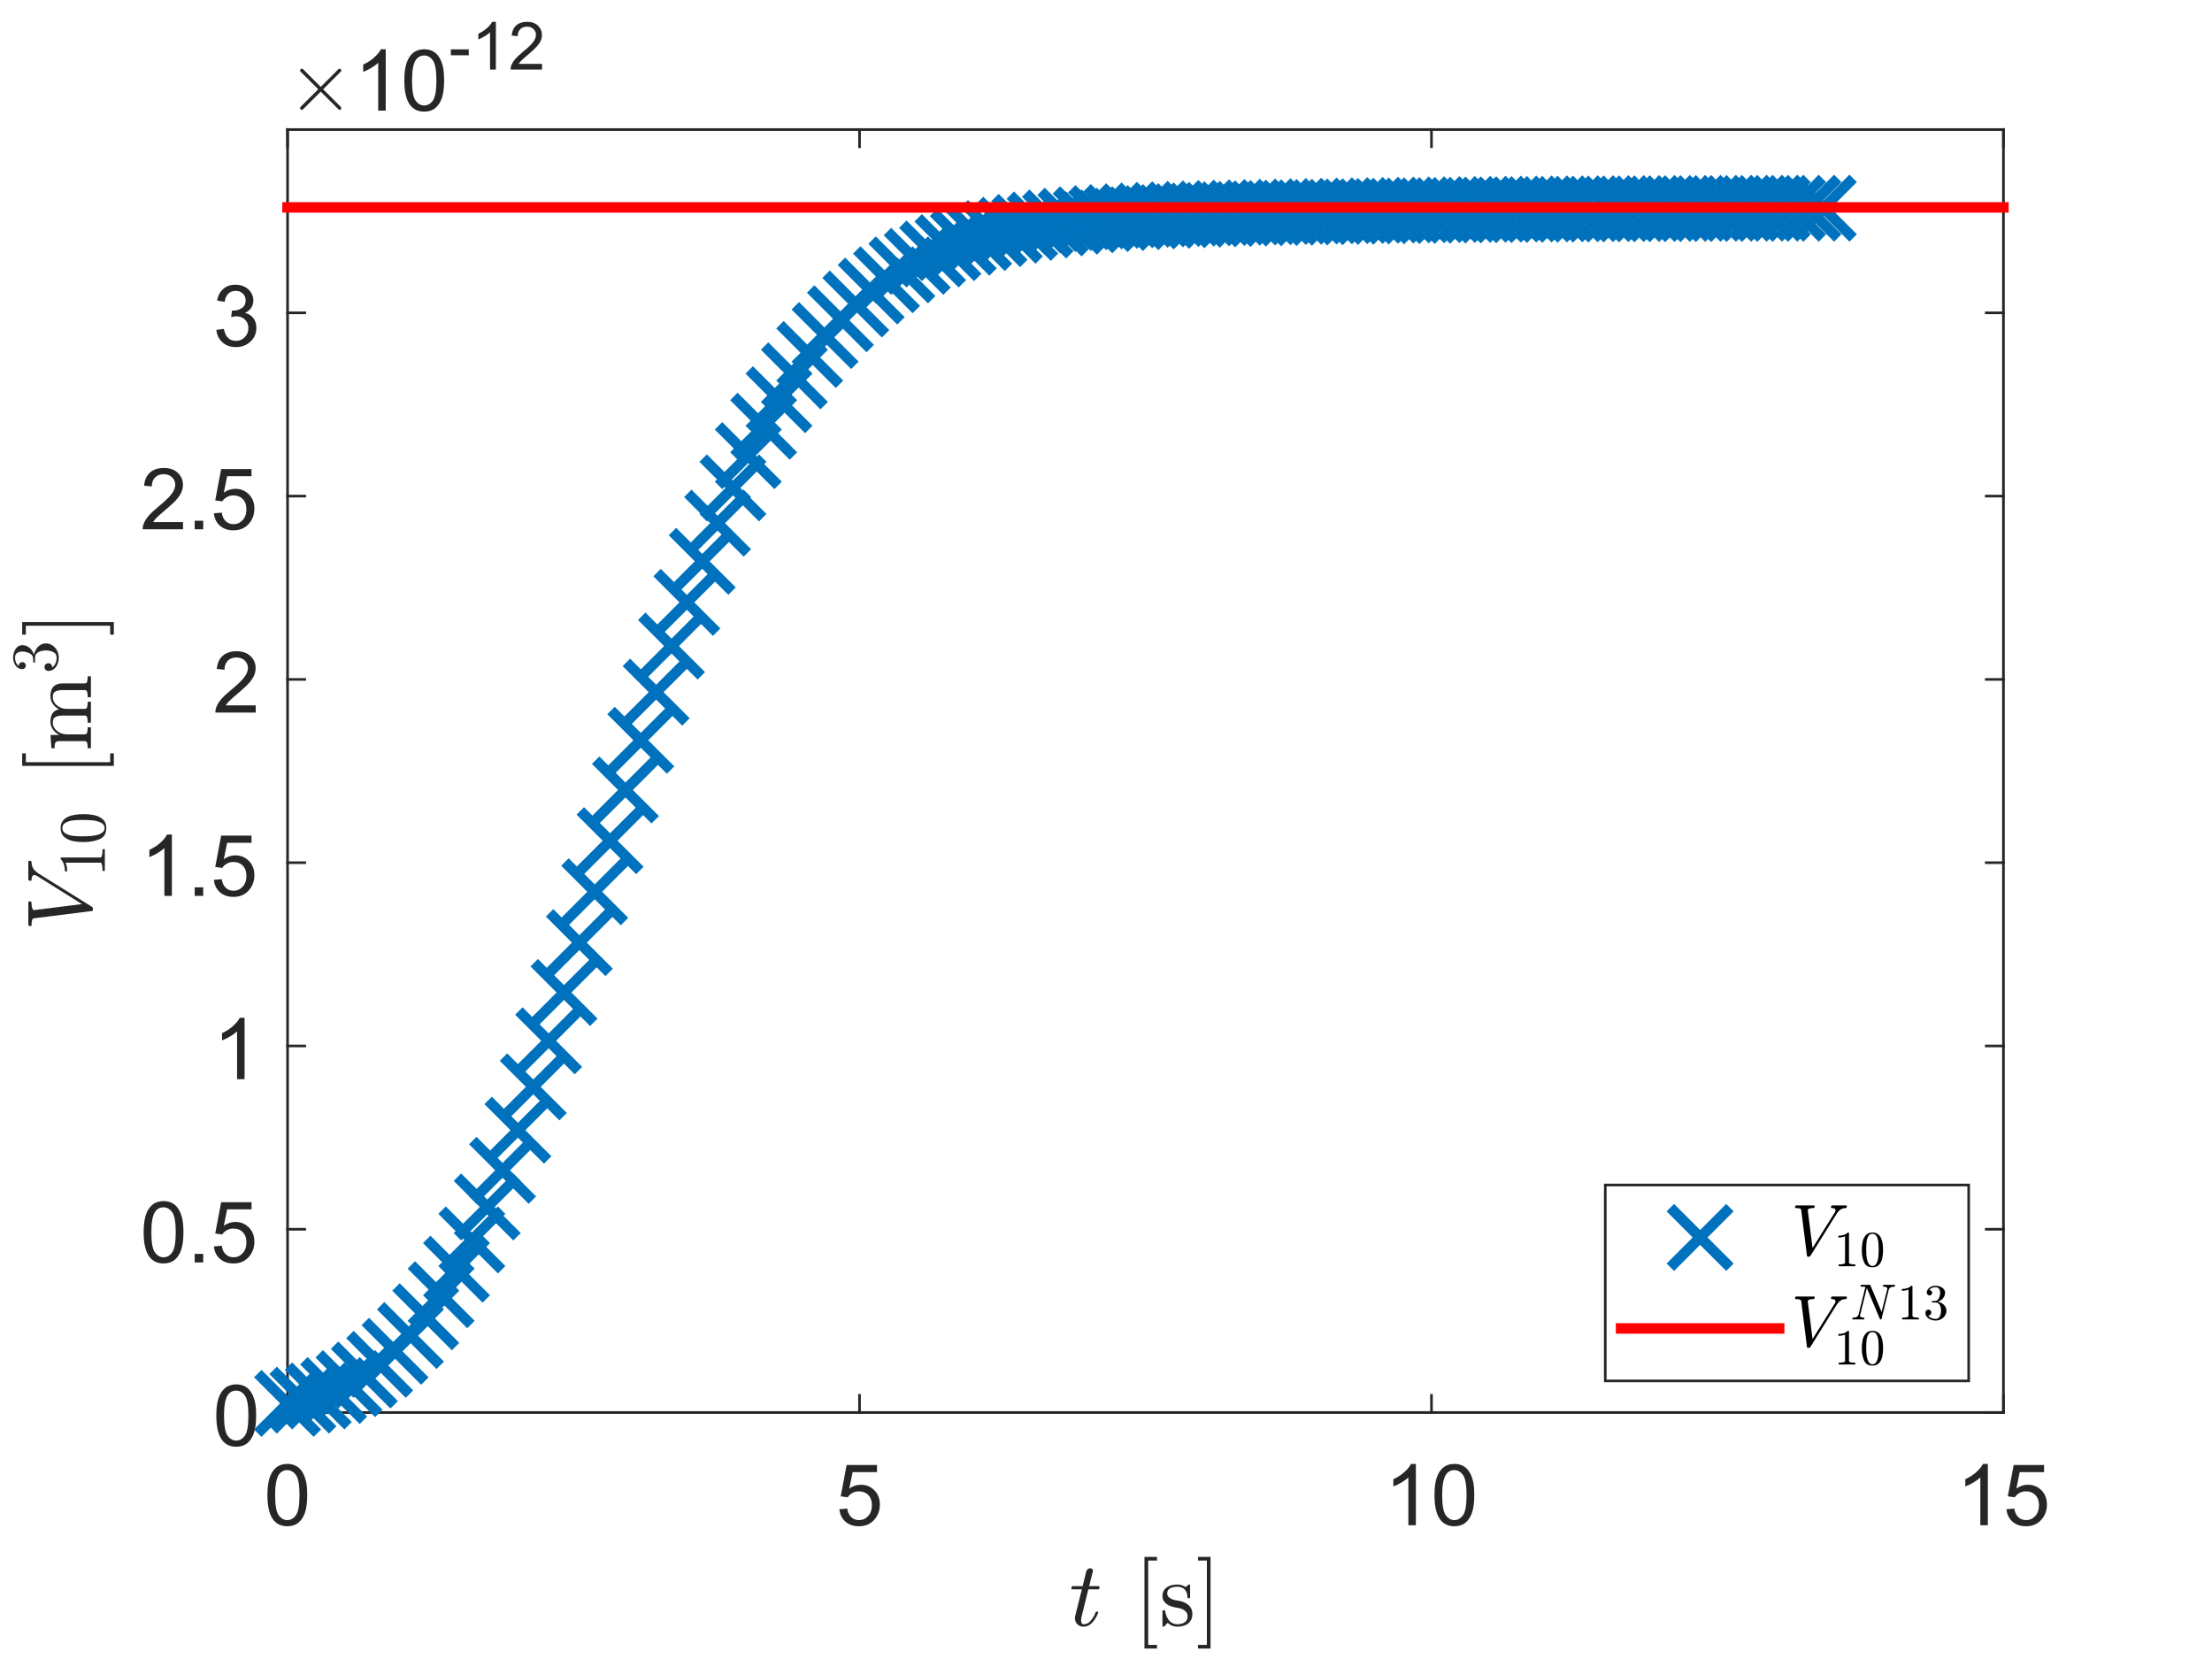 <?xml version="1.0"?>
<!DOCTYPE svg PUBLIC '-//W3C//DTD SVG 1.0//EN'
          'http://www.w3.org/TR/2001/REC-SVG-20010904/DTD/svg10.dtd'>
<svg xmlns:xlink="http://www.w3.org/1999/xlink" style="fill-opacity:1; color-rendering:auto; color-interpolation:auto; text-rendering:auto; stroke:black; stroke-linecap:square; stroke-miterlimit:10; shape-rendering:auto; stroke-opacity:1; fill:black; stroke-dasharray:none; font-weight:normal; stroke-width:1; font-family:'Dialog'; font-style:normal; stroke-linejoin:miter; font-size:12px; stroke-dashoffset:0; image-rendering:auto;" width="700" height="525" xmlns="http://www.w3.org/2000/svg"
><rect width="100%" height="100%" fill="#333333" stroke="none"/><!--Generated by the Batik Graphics2D SVG Generator--><defs id="genericDefs"
  /><g
  ><defs id="defs1"
    ><clipPath clipPathUnits="userSpaceOnUse" id="clipPath1"
      ><path d="M0 0 L700 0 L700 525 L0 525 L0 0 Z"
      /></clipPath
    ></defs
    ><g style="fill:white; stroke:white;"
    ><rect x="0" y="0" width="700" style="clip-path:url(#clipPath1); stroke:none;" height="525"
    /></g
    ><g style="fill:white; text-rendering:optimizeSpeed; color-rendering:optimizeSpeed; image-rendering:optimizeSpeed; shape-rendering:crispEdges; stroke:white; color-interpolation:sRGB;"
    ><rect x="0" width="700" height="525" y="0" style="stroke:none;"
      /><path style="stroke:none;" d="M91 447 L634 447 L634 41 L91 41 Z"
    /></g
    ><g style="fill:rgb(38,38,38); text-rendering:geometricPrecision; image-rendering:optimizeQuality; color-rendering:optimizeQuality; stroke-linejoin:round; stroke:rgb(38,38,38); color-interpolation:linearRGB; stroke-width:0.833;"
    ><line y2="447" style="fill:none;" x1="91" x2="634" y1="447"
      /><line y2="41" style="fill:none;" x1="91" x2="634" y1="41"
      /><line y2="441.57" style="fill:none;" x1="91" x2="91" y1="447"
      /><line y2="441.57" style="fill:none;" x1="272" x2="272" y1="447"
      /><line y2="441.57" style="fill:none;" x1="453" x2="453" y1="447"
      /><line y2="441.57" style="fill:none;" x1="634" x2="634" y1="447"
      /><line y2="46.43" style="fill:none;" x1="91" x2="91" y1="41"
      /><line y2="46.43" style="fill:none;" x1="272" x2="272" y1="41"
      /><line y2="46.43" style="fill:none;" x1="453" x2="453" y1="41"
      /><line y2="46.43" style="fill:none;" x1="634" x2="634" y1="41"
    /></g
    ><g transform="translate(91,455.667)" style="font-size:26.667px; fill:rgb(38,38,38); text-rendering:geometricPrecision; color-rendering:optimizeQuality; image-rendering:optimizeQuality; stroke:rgb(38,38,38); color-interpolation:linearRGB;"
    ><path style="stroke:none;" d="M-6.375 17.469 Q-6.375 14.047 -5.672 11.953 Q-4.969 9.859 -3.578 8.727 Q-2.188 7.594 -0.078 7.594 Q1.484 7.594 2.656 8.219 Q3.828 8.844 4.594 10.023 Q5.359 11.203 5.789 12.898 Q6.219 14.594 6.219 17.469 Q6.219 20.875 5.523 22.961 Q4.828 25.047 3.438 26.188 Q2.047 27.328 -0.078 27.328 Q-2.875 27.328 -4.469 25.328 Q-6.375 22.906 -6.375 17.469 ZM-3.938 17.469 Q-3.938 22.234 -2.828 23.805 Q-1.719 25.375 -0.078 25.375 Q1.562 25.375 2.672 23.797 Q3.781 22.219 3.781 17.469 Q3.781 12.703 2.672 11.133 Q1.562 9.562 -0.109 9.562 Q-1.734 9.562 -2.719 10.938 Q-3.938 12.703 -3.938 17.469 Z"
    /></g
    ><g transform="translate(272,455.667)" style="font-size:26.667px; fill:rgb(38,38,38); text-rendering:geometricPrecision; color-rendering:optimizeQuality; image-rendering:optimizeQuality; stroke:rgb(38,38,38); color-interpolation:linearRGB;"
    ><path style="stroke:none;" d="M-6.375 21.938 L-3.891 21.719 Q-3.609 23.547 -2.602 24.461 Q-1.594 25.375 -0.172 25.375 Q1.547 25.375 2.734 24.086 Q3.922 22.797 3.922 20.656 Q3.922 18.625 2.781 17.453 Q1.641 16.281 -0.203 16.281 Q-1.359 16.281 -2.281 16.805 Q-3.203 17.328 -3.734 18.156 L-5.953 17.859 L-4.078 7.938 L5.531 7.938 L5.531 10.203 L-2.188 10.203 L-3.234 15.391 Q-1.484 14.188 0.422 14.188 Q2.953 14.188 4.695 15.938 Q6.438 17.688 6.438 20.453 Q6.438 23.078 4.906 24.984 Q3.047 27.328 -0.172 27.328 Q-2.812 27.328 -4.477 25.852 Q-6.141 24.375 -6.375 21.938 Z"
    /></g
    ><g transform="translate(453,455.667)" style="font-size:26.667px; fill:rgb(38,38,38); text-rendering:geometricPrecision; color-rendering:optimizeQuality; image-rendering:optimizeQuality; stroke:rgb(38,38,38); color-interpolation:linearRGB;"
    ><path style="stroke:none;" d="M-4.938 27 L-7.312 27 L-7.312 11.875 Q-8.172 12.703 -9.562 13.516 Q-10.953 14.328 -12.062 14.734 L-12.062 12.438 Q-10.062 11.516 -8.578 10.18 Q-7.094 8.844 -6.469 7.594 L-4.938 7.594 L-4.938 27 ZM0.95 17.469 Q0.95 14.047 1.653 11.953 Q2.356 9.859 3.747 8.727 Q5.137 7.594 7.247 7.594 Q8.809 7.594 9.981 8.219 Q11.153 8.844 11.919 10.023 Q12.684 11.203 13.114 12.898 Q13.544 14.594 13.544 17.469 Q13.544 20.875 12.848 22.961 Q12.153 25.047 10.762 26.188 Q9.372 27.328 7.247 27.328 Q4.45 27.328 2.856 25.328 Q0.95 22.906 0.95 17.469 ZM3.387 17.469 Q3.387 22.234 4.497 23.805 Q5.606 25.375 7.247 25.375 Q8.887 25.375 9.997 23.797 Q11.106 22.219 11.106 17.469 Q11.106 12.703 9.997 11.133 Q8.887 9.562 7.216 9.562 Q5.591 9.562 4.606 10.938 Q3.387 12.703 3.387 17.469 Z"
    /></g
    ><g transform="translate(634,455.667)" style="font-size:26.667px; fill:rgb(38,38,38); text-rendering:geometricPrecision; color-rendering:optimizeQuality; image-rendering:optimizeQuality; stroke:rgb(38,38,38); color-interpolation:linearRGB;"
    ><path style="stroke:none;" d="M-4.938 27 L-7.312 27 L-7.312 11.875 Q-8.172 12.703 -9.562 13.516 Q-10.953 14.328 -12.062 14.734 L-12.062 12.438 Q-10.062 11.516 -8.578 10.18 Q-7.094 8.844 -6.469 7.594 L-4.938 7.594 L-4.938 27 ZM0.95 21.938 L3.434 21.719 Q3.716 23.547 4.723 24.461 Q5.731 25.375 7.153 25.375 Q8.872 25.375 10.059 24.086 Q11.247 22.797 11.247 20.656 Q11.247 18.625 10.106 17.453 Q8.966 16.281 7.122 16.281 Q5.966 16.281 5.044 16.805 Q4.122 17.328 3.591 18.156 L1.372 17.859 L3.247 7.938 L12.856 7.938 L12.856 10.203 L5.137 10.203 L4.091 15.391 Q5.841 14.188 7.747 14.188 Q10.278 14.188 12.02 15.938 Q13.762 17.688 13.762 20.453 Q13.762 23.078 12.231 24.984 Q10.372 27.328 7.153 27.328 Q4.512 27.328 2.848 25.852 Q1.184 24.375 0.95 21.938 Z"
    /></g
    ><g transform="translate(362.5,489.8)" style="font-size:29.333px; fill:rgb(38,38,38); text-rendering:geometricPrecision; image-rendering:optimizeQuality; color-rendering:optimizeQuality; font-family:'mwa_cmmi10'; stroke:rgb(38,38,38); color-interpolation:linearRGB;"
    ><path style="stroke:none;" d="M-22.322 22.296 Q-22.322 21.859 -22.228 21.484 L-20.134 13.155 L-23.181 13.155 Q-23.478 13.155 -23.478 12.78 Q-23.369 12.14 -23.103 12.14 L-19.884 12.14 L-18.728 7.405 Q-18.603 7.03 -18.267 6.757 Q-17.931 6.484 -17.509 6.484 Q-17.134 6.484 -16.884 6.702 Q-16.634 6.921 -16.634 7.296 Q-16.634 7.374 -16.642 7.429 Q-16.65 7.484 -16.665 7.53 L-17.837 12.14 L-14.837 12.14 Q-14.54 12.14 -14.54 12.515 Q-14.556 12.593 -14.603 12.765 Q-14.65 12.937 -14.72 13.046 Q-14.79 13.155 -14.931 13.155 L-18.087 13.155 L-20.165 21.546 Q-20.384 22.359 -20.384 22.952 Q-20.384 24.202 -19.525 24.202 Q-18.259 24.202 -17.275 23.007 Q-16.29 21.812 -15.759 20.374 Q-15.65 20.202 -15.54 20.202 L-15.181 20.202 Q-15.072 20.202 -15.001 20.28 Q-14.931 20.359 -14.931 20.468 Q-14.931 20.515 -14.962 20.546 Q-15.587 22.296 -16.806 23.632 Q-18.025 24.968 -19.603 24.968 Q-20.744 24.968 -21.533 24.218 Q-22.322 23.468 -22.322 22.296 Z"
      /><path style="stroke:none;" d="M-0.326 31.89 L-0.326 2.89 L3.643 2.89 L3.643 4.046 L0.846 4.046 L0.846 30.734 L3.643 30.734 L3.643 31.89 L-0.326 31.89 Z"
      /><path style="stroke:none;" d="M5.369 24.718 L5.369 19.999 Q5.369 19.765 5.619 19.765 L5.978 19.765 Q6.134 19.765 6.197 19.999 Q7.009 24.202 10.103 24.202 Q11.478 24.202 12.408 23.577 Q13.338 22.952 13.338 21.655 Q13.338 20.718 12.611 20.062 Q11.884 19.405 10.9 19.155 L8.963 18.78 Q7.978 18.562 7.181 18.124 Q6.384 17.687 5.877 16.96 Q5.369 16.234 5.369 15.265 Q5.369 13.984 6.041 13.171 Q6.713 12.359 7.783 11.999 Q8.853 11.64 10.103 11.64 Q11.588 11.64 12.697 12.437 L13.541 11.718 Q13.541 11.64 13.681 11.64 L13.884 11.64 Q13.978 11.64 14.048 11.718 Q14.119 11.796 14.119 11.874 L14.119 15.671 Q14.119 15.952 13.884 15.952 L13.541 15.952 Q13.275 15.952 13.275 15.671 Q13.275 14.155 12.431 13.242 Q11.588 12.327 10.072 12.327 Q8.775 12.327 7.822 12.804 Q6.869 13.28 6.869 14.452 Q6.869 15.265 7.556 15.78 Q8.244 16.296 9.166 16.53 L11.119 16.89 Q12.119 17.124 12.978 17.663 Q13.838 18.202 14.338 19.023 Q14.838 19.843 14.838 20.874 Q14.838 21.921 14.478 22.695 Q14.119 23.468 13.47 23.976 Q12.822 24.484 11.947 24.726 Q11.072 24.968 10.103 24.968 Q8.291 24.968 7.009 23.749 L5.947 24.89 Q5.947 24.968 5.791 24.968 L5.619 24.968 Q5.369 24.968 5.369 24.718 Z"
      /><path style="stroke:none;" d="M16.611 31.89 L16.611 30.734 L19.424 30.734 L19.424 4.046 L16.611 4.046 L16.611 2.89 L20.58 2.89 L20.58 31.89 L16.611 31.89 Z"
    /></g
    ><g style="fill:rgb(38,38,38); text-rendering:geometricPrecision; image-rendering:optimizeQuality; color-rendering:optimizeQuality; stroke-linejoin:round; stroke:rgb(38,38,38); color-interpolation:linearRGB; stroke-width:0.833;"
    ><line y2="41" style="fill:none;" x1="91" x2="91" y1="447"
      /><line y2="41" style="fill:none;" x1="634" x2="634" y1="447"
      /><line y2="447" style="fill:none;" x1="91" x2="96.43" y1="447"
      /><line y2="389" style="fill:none;" x1="91" x2="96.43" y1="389"
      /><line y2="331" style="fill:none;" x1="91" x2="96.43" y1="331"
      /><line y2="273" style="fill:none;" x1="91" x2="96.43" y1="273"
      /><line y2="215" style="fill:none;" x1="91" x2="96.43" y1="215"
      /><line y2="157" style="fill:none;" x1="91" x2="96.43" y1="157"
      /><line y2="99" style="fill:none;" x1="91" x2="96.43" y1="99"
      /><line y2="447" style="fill:none;" x1="634" x2="628.57" y1="447"
      /><line y2="389" style="fill:none;" x1="634" x2="628.57" y1="389"
      /><line y2="331" style="fill:none;" x1="634" x2="628.57" y1="331"
      /><line y2="273" style="fill:none;" x1="634" x2="628.57" y1="273"
      /><line y2="215" style="fill:none;" x1="634" x2="628.57" y1="215"
      /><line y2="157" style="fill:none;" x1="634" x2="628.57" y1="157"
      /><line y2="99" style="fill:none;" x1="634" x2="628.57" y1="99"
    /></g
    ><g transform="translate(82.333,447)" style="font-size:26.667px; fill:rgb(38,38,38); text-rendering:geometricPrecision; color-rendering:optimizeQuality; image-rendering:optimizeQuality; stroke:rgb(38,38,38); color-interpolation:linearRGB;"
    ><path style="stroke:none;" d="M-13.875 0.969 Q-13.875 -2.453 -13.172 -4.547 Q-12.469 -6.641 -11.078 -7.773 Q-9.688 -8.906 -7.578 -8.906 Q-6.016 -8.906 -4.844 -8.281 Q-3.672 -7.656 -2.906 -6.477 Q-2.141 -5.297 -1.711 -3.602 Q-1.281 -1.906 -1.281 0.969 Q-1.281 4.375 -1.977 6.461 Q-2.672 8.547 -4.062 9.688 Q-5.453 10.828 -7.578 10.828 Q-10.375 10.828 -11.969 8.828 Q-13.875 6.406 -13.875 0.969 ZM-11.438 0.969 Q-11.438 5.734 -10.328 7.305 Q-9.219 8.875 -7.578 8.875 Q-5.938 8.875 -4.828 7.297 Q-3.719 5.719 -3.719 0.969 Q-3.719 -3.797 -4.828 -5.367 Q-5.938 -6.938 -7.609 -6.938 Q-9.234 -6.938 -10.219 -5.562 Q-11.438 -3.797 -11.438 0.969 Z"
    /></g
    ><g transform="translate(82.333,389)" style="font-size:26.667px; fill:rgb(38,38,38); text-rendering:geometricPrecision; color-rendering:optimizeQuality; image-rendering:optimizeQuality; stroke:rgb(38,38,38); color-interpolation:linearRGB;"
    ><path style="stroke:none;" d="M-36.875 0.969 Q-36.875 -2.453 -36.172 -4.547 Q-35.469 -6.641 -34.078 -7.773 Q-32.688 -8.906 -30.578 -8.906 Q-29.016 -8.906 -27.844 -8.281 Q-26.672 -7.656 -25.906 -6.477 Q-25.141 -5.297 -24.711 -3.602 Q-24.281 -1.906 -24.281 0.969 Q-24.281 4.375 -24.977 6.461 Q-25.672 8.547 -27.062 9.688 Q-28.453 10.828 -30.578 10.828 Q-33.375 10.828 -34.969 8.828 Q-36.875 6.406 -36.875 0.969 ZM-34.438 0.969 Q-34.438 5.734 -33.328 7.305 Q-32.219 8.875 -30.578 8.875 Q-28.938 8.875 -27.828 7.297 Q-26.719 5.719 -26.719 0.969 Q-26.719 -3.797 -27.828 -5.367 Q-28.938 -6.938 -30.609 -6.938 Q-32.234 -6.938 -33.219 -5.562 Q-34.438 -3.797 -34.438 0.969 ZM-20.722 10.5 L-20.722 7.797 L-18.019 7.797 L-18.019 10.5 L-20.722 10.5 ZM-14.644 5.438 L-12.16 5.219 Q-11.879 7.047 -10.871 7.961 Q-9.863 8.875 -8.441 8.875 Q-6.722 8.875 -5.535 7.586 Q-4.347 6.297 -4.347 4.156 Q-4.347 2.125 -5.488 0.953 Q-6.628 -0.219 -8.472 -0.219 Q-9.629 -0.219 -10.55 0.305 Q-11.472 0.828 -12.004 1.656 L-14.222 1.359 L-12.347 -8.562 L-2.738 -8.562 L-2.738 -6.297 L-10.457 -6.297 L-11.504 -1.109 Q-9.754 -2.312 -7.847 -2.312 Q-5.316 -2.312 -3.574 -0.562 Q-1.832 1.188 -1.832 3.953 Q-1.832 6.578 -3.363 8.484 Q-5.222 10.828 -8.441 10.828 Q-11.082 10.828 -12.746 9.352 Q-14.41 7.875 -14.644 5.438 Z"
    /></g
    ><g transform="translate(82.333,331)" style="font-size:26.667px; fill:rgb(38,38,38); text-rendering:geometricPrecision; color-rendering:optimizeQuality; image-rendering:optimizeQuality; stroke:rgb(38,38,38); color-interpolation:linearRGB;"
    ><path style="stroke:none;" d="M-4.938 10.5 L-7.312 10.5 L-7.312 -4.625 Q-8.172 -3.797 -9.562 -2.984 Q-10.953 -2.172 -12.062 -1.766 L-12.062 -4.062 Q-10.062 -4.984 -8.578 -6.32 Q-7.094 -7.656 -6.469 -8.906 L-4.938 -8.906 L-4.938 10.5 Z"
    /></g
    ><g transform="translate(82.333,273)" style="font-size:26.667px; fill:rgb(38,38,38); text-rendering:geometricPrecision; color-rendering:optimizeQuality; image-rendering:optimizeQuality; stroke:rgb(38,38,38); color-interpolation:linearRGB;"
    ><path style="stroke:none;" d="M-27.938 10.5 L-30.312 10.5 L-30.312 -4.625 Q-31.172 -3.797 -32.562 -2.984 Q-33.953 -2.172 -35.062 -1.766 L-35.062 -4.062 Q-33.062 -4.984 -31.578 -6.32 Q-30.094 -7.656 -29.469 -8.906 L-27.938 -8.906 L-27.938 10.5 ZM-20.722 10.5 L-20.722 7.797 L-18.019 7.797 L-18.019 10.5 L-20.722 10.5 ZM-14.644 5.438 L-12.16 5.219 Q-11.879 7.047 -10.871 7.961 Q-9.863 8.875 -8.441 8.875 Q-6.722 8.875 -5.535 7.586 Q-4.347 6.297 -4.347 4.156 Q-4.347 2.125 -5.488 0.953 Q-6.628 -0.219 -8.472 -0.219 Q-9.629 -0.219 -10.55 0.305 Q-11.472 0.828 -12.004 1.656 L-14.222 1.359 L-12.347 -8.562 L-2.738 -8.562 L-2.738 -6.297 L-10.457 -6.297 L-11.504 -1.109 Q-9.754 -2.312 -7.847 -2.312 Q-5.316 -2.312 -3.574 -0.562 Q-1.832 1.188 -1.832 3.953 Q-1.832 6.578 -3.363 8.484 Q-5.222 10.828 -8.441 10.828 Q-11.082 10.828 -12.746 9.352 Q-14.41 7.875 -14.644 5.438 Z"
    /></g
    ><g transform="translate(82.333,215)" style="font-size:26.667px; fill:rgb(38,38,38); text-rendering:geometricPrecision; color-rendering:optimizeQuality; image-rendering:optimizeQuality; stroke:rgb(38,38,38); color-interpolation:linearRGB;"
    ><path style="stroke:none;" d="M-1.406 8.219 L-1.406 10.5 L-14.188 10.5 Q-14.203 9.641 -13.906 8.859 Q-13.422 7.547 -12.344 6.281 Q-11.266 5.016 -9.234 3.359 Q-6.094 0.766 -4.984 -0.742 Q-3.875 -2.25 -3.875 -3.594 Q-3.875 -5 -4.883 -5.969 Q-5.891 -6.938 -7.516 -6.938 Q-9.219 -6.938 -10.25 -5.914 Q-11.281 -4.891 -11.297 -3.062 L-13.734 -3.312 Q-13.484 -6.047 -11.852 -7.477 Q-10.219 -8.906 -7.453 -8.906 Q-4.672 -8.906 -3.055 -7.367 Q-1.438 -5.828 -1.438 -3.547 Q-1.438 -2.375 -1.914 -1.258 Q-2.391 -0.141 -3.484 1.102 Q-4.578 2.344 -7.141 4.5 Q-9.281 6.297 -9.883 6.938 Q-10.484 7.578 -10.891 8.219 L-1.406 8.219 Z"
    /></g
    ><g transform="translate(82.333,157)" style="font-size:26.667px; fill:rgb(38,38,38); text-rendering:geometricPrecision; color-rendering:optimizeQuality; image-rendering:optimizeQuality; stroke:rgb(38,38,38); color-interpolation:linearRGB;"
    ><path style="stroke:none;" d="M-24.406 8.219 L-24.406 10.5 L-37.188 10.5 Q-37.203 9.641 -36.906 8.859 Q-36.422 7.547 -35.344 6.281 Q-34.266 5.016 -32.234 3.359 Q-29.094 0.766 -27.984 -0.742 Q-26.875 -2.25 -26.875 -3.594 Q-26.875 -5 -27.883 -5.969 Q-28.891 -6.938 -30.516 -6.938 Q-32.219 -6.938 -33.25 -5.914 Q-34.281 -4.891 -34.297 -3.062 L-36.734 -3.312 Q-36.484 -6.047 -34.852 -7.477 Q-33.219 -8.906 -30.453 -8.906 Q-27.672 -8.906 -26.055 -7.367 Q-24.438 -5.828 -24.438 -3.547 Q-24.438 -2.375 -24.914 -1.258 Q-25.391 -0.141 -26.484 1.102 Q-27.578 2.344 -30.141 4.5 Q-32.281 6.297 -32.883 6.938 Q-33.484 7.578 -33.891 8.219 L-24.406 8.219 ZM-20.722 10.5 L-20.722 7.797 L-18.019 7.797 L-18.019 10.5 L-20.722 10.5 ZM-14.644 5.438 L-12.16 5.219 Q-11.879 7.047 -10.871 7.961 Q-9.863 8.875 -8.441 8.875 Q-6.722 8.875 -5.535 7.586 Q-4.347 6.297 -4.347 4.156 Q-4.347 2.125 -5.488 0.953 Q-6.628 -0.219 -8.472 -0.219 Q-9.629 -0.219 -10.55 0.305 Q-11.472 0.828 -12.004 1.656 L-14.222 1.359 L-12.347 -8.562 L-2.738 -8.562 L-2.738 -6.297 L-10.457 -6.297 L-11.504 -1.109 Q-9.754 -2.312 -7.847 -2.312 Q-5.316 -2.312 -3.574 -0.562 Q-1.832 1.188 -1.832 3.953 Q-1.832 6.578 -3.363 8.484 Q-5.222 10.828 -8.441 10.828 Q-11.082 10.828 -12.746 9.352 Q-14.41 7.875 -14.644 5.438 Z"
    /></g
    ><g transform="translate(82.333,99)" style="font-size:26.667px; fill:rgb(38,38,38); text-rendering:geometricPrecision; color-rendering:optimizeQuality; image-rendering:optimizeQuality; stroke:rgb(38,38,38); color-interpolation:linearRGB;"
    ><path style="stroke:none;" d="M-13.859 5.391 L-11.5 5.078 Q-11.078 7.094 -10.102 7.984 Q-9.125 8.875 -7.703 8.875 Q-6.031 8.875 -4.883 7.719 Q-3.734 6.562 -3.734 4.844 Q-3.734 3.203 -4.797 2.148 Q-5.859 1.094 -7.516 1.094 Q-8.188 1.094 -9.188 1.344 L-8.922 -0.734 Q-8.688 -0.703 -8.547 -0.703 Q-7.031 -0.703 -5.812 -1.492 Q-4.594 -2.281 -4.594 -3.938 Q-4.594 -5.234 -5.477 -6.094 Q-6.359 -6.953 -7.766 -6.953 Q-9.141 -6.953 -10.062 -6.086 Q-10.984 -5.219 -11.25 -3.469 L-13.625 -3.891 Q-13.188 -6.281 -11.648 -7.594 Q-10.109 -8.906 -7.812 -8.906 Q-6.234 -8.906 -4.898 -8.227 Q-3.562 -7.547 -2.859 -6.375 Q-2.156 -5.203 -2.156 -3.891 Q-2.156 -2.625 -2.828 -1.602 Q-3.5 -0.578 -4.828 0.031 Q-3.109 0.422 -2.156 1.672 Q-1.203 2.922 -1.203 4.797 Q-1.203 7.328 -3.055 9.086 Q-4.906 10.844 -7.719 10.844 Q-10.266 10.844 -11.945 9.328 Q-13.625 7.812 -13.859 5.391 Z"
    /></g
    ><g transform="translate(39.333,244) rotate(-90)" style="font-size:29.333px; fill:rgb(38,38,38); text-rendering:geometricPrecision; image-rendering:optimizeQuality; color-rendering:optimizeQuality; font-family:'mwa_cmmi10'; stroke:rgb(38,38,38); color-interpolation:linearRGB;"
    ><path style="stroke:none;" d="M-44.291 -10.232 L-46.619 -28.716 Q-46.822 -29.357 -48.791 -29.357 Q-49.088 -29.357 -49.088 -29.732 Q-49.025 -30.044 -48.939 -30.209 Q-48.853 -30.373 -48.603 -30.373 L-41.525 -30.373 Q-41.369 -30.373 -41.299 -30.255 Q-41.228 -30.138 -41.228 -29.982 Q-41.338 -29.357 -41.603 -29.357 Q-43.869 -29.357 -44.01 -28.576 L-42.103 -13.404 L-33.166 -27.669 Q-32.916 -28.154 -32.916 -28.435 Q-32.916 -28.935 -33.377 -29.146 Q-33.838 -29.357 -34.447 -29.357 Q-34.744 -29.357 -34.744 -29.732 Q-34.681 -29.966 -34.635 -30.091 Q-34.588 -30.216 -34.51 -30.294 Q-34.431 -30.373 -34.244 -30.373 L-28.65 -30.373 Q-28.385 -30.373 -28.385 -29.982 Q-28.494 -29.357 -28.76 -29.357 Q-30.947 -29.357 -32.181 -27.435 Q-32.228 -27.388 -32.275 -27.388 L-42.963 -10.232 Q-43.181 -9.919 -43.51 -9.919 L-43.931 -9.919 Q-44.26 -9.919 -44.291 -10.232 Z"
      /><path style="stroke:none;" d="M-31.617 -6.16 L-31.617 -6.894 Q-28.992 -6.894 -28.992 -7.566 L-28.992 -18.582 Q-30.086 -18.066 -31.742 -18.066 L-31.742 -18.801 Q-29.164 -18.801 -27.852 -20.145 L-27.555 -20.145 Q-27.492 -20.145 -27.422 -20.09 Q-27.352 -20.035 -27.352 -19.957 L-27.352 -7.566 Q-27.352 -6.894 -24.727 -6.894 L-24.727 -6.16 L-31.617 -6.16 Z"
      /><path style="stroke:none;" d="M-18.054 -5.691 Q-20.632 -5.691 -21.554 -7.816 Q-22.476 -9.941 -22.476 -12.863 Q-22.476 -14.676 -22.148 -16.285 Q-21.819 -17.895 -20.827 -19.02 Q-19.835 -20.145 -18.054 -20.145 Q-16.663 -20.145 -15.788 -19.473 Q-14.913 -18.801 -14.444 -17.723 Q-13.976 -16.645 -13.812 -15.426 Q-13.648 -14.207 -13.648 -12.863 Q-13.648 -11.051 -13.976 -9.48 Q-14.304 -7.91 -15.28 -6.801 Q-16.257 -5.691 -18.054 -5.691 ZM-18.054 -6.238 Q-16.882 -6.238 -16.312 -7.441 Q-15.741 -8.645 -15.608 -10.098 Q-15.476 -11.551 -15.476 -13.191 Q-15.476 -14.77 -15.608 -16.105 Q-15.741 -17.441 -16.312 -18.52 Q-16.882 -19.598 -18.054 -19.598 Q-19.241 -19.598 -19.819 -18.512 Q-20.398 -17.426 -20.53 -16.098 Q-20.663 -14.77 -20.663 -13.191 Q-20.663 -12.02 -20.601 -10.988 Q-20.538 -9.957 -20.296 -8.855 Q-20.054 -7.754 -19.507 -6.996 Q-18.96 -6.238 -18.054 -6.238 Z"
      /><path style="stroke:none;" d="M1.629 -3.31 L1.629 -32.31 L5.598 -32.31 L5.598 -31.154 L2.801 -31.154 L2.801 -4.466 L5.598 -4.466 L5.598 -3.31 L1.629 -3.31 Z"
      /><path style="stroke:none;" d="M7.215 -10.56 L7.215 -11.576 Q8.215 -11.576 8.848 -11.732 Q9.48 -11.888 9.48 -12.498 L9.48 -20.419 Q9.48 -21.201 9.246 -21.544 Q9.012 -21.888 8.574 -21.966 Q8.137 -22.044 7.215 -22.044 L7.215 -23.06 L11.418 -23.373 L11.418 -20.544 Q12.012 -21.794 13.152 -22.584 Q14.293 -23.373 15.637 -23.373 Q18.965 -23.373 19.559 -20.654 Q20.137 -21.873 21.254 -22.623 Q22.371 -23.373 23.699 -23.373 Q25.012 -23.373 25.918 -22.951 Q26.824 -22.529 27.277 -21.654 Q27.73 -20.779 27.73 -19.466 L27.73 -12.498 Q27.73 -11.888 28.371 -11.732 Q29.012 -11.576 29.996 -11.576 L29.996 -10.56 L23.355 -10.56 L23.355 -11.576 Q24.34 -11.576 24.98 -11.732 Q25.621 -11.888 25.621 -12.498 L25.621 -19.388 Q25.621 -20.841 25.207 -21.732 Q24.793 -22.623 23.512 -22.623 Q21.84 -22.623 20.754 -21.279 Q19.668 -19.935 19.668 -18.216 L19.668 -12.498 Q19.668 -11.888 20.301 -11.732 Q20.934 -11.576 21.934 -11.576 L21.934 -10.56 L15.293 -10.56 L15.293 -11.576 Q16.277 -11.576 16.918 -11.732 Q17.559 -11.888 17.559 -12.498 L17.559 -19.388 Q17.559 -20.794 17.145 -21.709 Q16.73 -22.623 15.465 -22.623 Q13.777 -22.623 12.691 -21.279 Q11.605 -19.935 11.605 -18.216 L11.605 -12.498 Q11.605 -11.888 12.246 -11.732 Q12.887 -11.576 13.855 -11.576 L13.855 -10.56 L7.215 -10.56 Z"
      /><path style="stroke:none;" d="M32.8 -22.83 Q33.284 -22.111 34.12 -21.76 Q34.956 -21.408 35.909 -21.408 Q37.128 -21.408 37.644 -22.447 Q38.159 -23.486 38.159 -24.814 Q38.159 -25.408 38.05 -26.002 Q37.941 -26.596 37.683 -27.111 Q37.425 -27.627 36.98 -27.931 Q36.534 -28.236 35.894 -28.236 L34.487 -28.236 Q34.3 -28.236 34.3 -28.439 L34.3 -28.611 Q34.3 -28.783 34.487 -28.783 L35.644 -28.877 Q36.394 -28.877 36.878 -29.431 Q37.362 -29.986 37.589 -30.775 Q37.816 -31.564 37.816 -32.283 Q37.816 -33.299 37.347 -33.939 Q36.878 -34.58 35.909 -34.58 Q35.112 -34.58 34.378 -34.283 Q33.644 -33.986 33.222 -33.361 Q33.269 -33.377 33.292 -33.385 Q33.316 -33.392 33.362 -33.392 Q33.831 -33.392 34.152 -33.064 Q34.472 -32.736 34.472 -32.267 Q34.472 -31.814 34.152 -31.486 Q33.831 -31.158 33.362 -31.158 Q32.909 -31.158 32.581 -31.486 Q32.253 -31.814 32.253 -32.267 Q32.253 -33.174 32.792 -33.838 Q33.331 -34.502 34.191 -34.846 Q35.05 -35.189 35.909 -35.189 Q36.55 -35.189 37.253 -35.002 Q37.956 -34.814 38.534 -34.463 Q39.112 -34.111 39.472 -33.556 Q39.831 -33.002 39.831 -32.283 Q39.831 -31.408 39.441 -30.658 Q39.05 -29.908 38.362 -29.369 Q37.675 -28.83 36.847 -28.564 Q37.769 -28.377 38.589 -27.869 Q39.409 -27.361 39.902 -26.556 Q40.394 -25.752 40.394 -24.83 Q40.394 -23.674 39.761 -22.736 Q39.128 -21.799 38.089 -21.267 Q37.05 -20.736 35.909 -20.736 Q34.925 -20.736 33.933 -21.111 Q32.941 -21.486 32.308 -22.236 Q31.675 -22.986 31.675 -24.033 Q31.675 -24.564 32.027 -24.908 Q32.378 -25.252 32.909 -25.252 Q33.237 -25.252 33.519 -25.096 Q33.8 -24.939 33.964 -24.65 Q34.128 -24.361 34.128 -24.033 Q34.128 -23.517 33.769 -23.174 Q33.409 -22.83 32.909 -22.83 L32.8 -22.83 Z"
      /><path style="stroke:none;" d="M43.174 -3.31 L43.174 -4.466 L45.986 -4.466 L45.986 -31.154 L43.174 -31.154 L43.174 -32.31 L47.143 -32.31 L47.143 -3.31 L43.174 -3.31 Z"
    /></g
    ><g transform="translate(91,35)" style="font-size:26.667px; fill:rgb(38,38,38); text-rendering:geometricPrecision; image-rendering:optimizeQuality; color-rendering:optimizeQuality; font-family:'mwb_cmsy10'; stroke:rgb(38,38,38); color-interpolation:linearRGB;"
    ><path style="stroke:none;" d="M3.969 -0.781 Q3.969 -0.984 4.094 -1.156 L9.719 -6.75 L4.094 -12.359 Q3.969 -12.5 3.969 -12.719 Q3.969 -12.922 4.125 -13.094 Q4.281 -13.266 4.516 -13.266 Q4.688 -13.266 4.922 -13.094 L10.5 -7.5 L16.078 -13.094 Q16.297 -13.266 16.469 -13.266 Q16.688 -13.266 16.844 -13.109 Q17 -12.953 17 -12.719 Q17 -12.5 16.875 -12.359 L11.266 -6.75 L16.875 -1.156 Q17 -0.984 17 -0.781 Q17 -0.547 16.844 -0.391 Q16.688 -0.234 16.469 -0.234 Q16.266 -0.234 16.078 -0.438 L10.5 -6 L4.922 -0.438 Q4.719 -0.234 4.516 -0.234 Q4.281 -0.234 4.125 -0.406 Q3.969 -0.578 3.969 -0.781 Z"
    /></g
    ><g transform="translate(112,35)" style="font-size:26.667px; fill:rgb(38,38,38); text-rendering:geometricPrecision; color-rendering:optimizeQuality; image-rendering:optimizeQuality; stroke:rgb(38,38,38); color-interpolation:linearRGB;"
    ><path style="stroke:none;" d="M10.062 0 L7.688 0 L7.688 -15.125 Q6.828 -14.297 5.438 -13.484 Q4.047 -12.672 2.938 -12.266 L2.938 -14.562 Q4.938 -15.484 6.422 -16.82 Q7.906 -18.156 8.531 -19.406 L10.062 -19.406 L10.062 0 ZM15.95 -9.531 Q15.95 -12.953 16.653 -15.047 Q17.356 -17.141 18.747 -18.273 Q20.137 -19.406 22.247 -19.406 Q23.809 -19.406 24.981 -18.781 Q26.153 -18.156 26.919 -16.977 Q27.684 -15.797 28.114 -14.102 Q28.544 -12.406 28.544 -9.531 Q28.544 -6.125 27.848 -4.039 Q27.153 -1.953 25.762 -0.812 Q24.372 0.328 22.247 0.328 Q19.45 0.328 17.856 -1.672 Q15.95 -4.094 15.95 -9.531 ZM18.387 -9.531 Q18.387 -4.766 19.497 -3.195 Q20.606 -1.625 22.247 -1.625 Q23.887 -1.625 24.997 -3.203 Q26.106 -4.781 26.106 -9.531 Q26.106 -14.297 24.997 -15.867 Q23.887 -17.438 22.216 -17.438 Q20.591 -17.438 19.606 -16.062 Q18.387 -14.297 18.387 -9.531 Z"
    /></g
    ><g transform="translate(142,22)" style="font-size:21.333px; fill:rgb(38,38,38); text-rendering:geometricPrecision; color-rendering:optimizeQuality; image-rendering:optimizeQuality; stroke:rgb(38,38,38); color-interpolation:linearRGB;"
    ><path style="stroke:none;" d="M0.672 -4.516 L0.672 -6.375 L6.344 -6.375 L6.344 -4.516 L0.672 -4.516 ZM14.925 0 L13.082 0 L13.082 -11.766 Q12.41 -11.125 11.324 -10.492 Q10.238 -9.859 9.379 -9.531 L9.379 -11.328 Q10.925 -12.047 12.089 -13.086 Q13.254 -14.125 13.738 -15.094 L14.925 -15.094 L14.925 0 ZM29.528 -1.781 L29.528 0 L19.591 0 Q19.56 -0.672 19.794 -1.281 Q20.185 -2.297 21.02 -3.281 Q21.857 -4.266 23.435 -5.562 Q25.888 -7.562 26.747 -8.742 Q27.607 -9.922 27.607 -10.969 Q27.607 -12.062 26.817 -12.812 Q26.028 -13.562 24.778 -13.562 Q23.435 -13.562 22.638 -12.766 Q21.841 -11.969 21.825 -10.547 L19.935 -10.75 Q20.122 -12.875 21.395 -13.984 Q22.669 -15.094 24.81 -15.094 Q26.982 -15.094 28.239 -13.891 Q29.497 -12.688 29.497 -10.922 Q29.497 -10.016 29.13 -9.148 Q28.763 -8.281 27.903 -7.312 Q27.044 -6.344 25.06 -4.672 Q23.403 -3.266 22.927 -2.773 Q22.45 -2.281 22.153 -1.781 L29.528 -1.781 Z"
    /></g
    ><g transform="translate(91,444.103)" style="stroke-linecap:butt; fill:rgb(0,114,189); text-rendering:geometricPrecision; color-rendering:optimizeQuality; image-rendering:optimizeQuality; stroke:rgb(0,114,189); color-interpolation:linearRGB; stroke-width:3.333;"
    ><path style="fill:none;" d="M-8.25 -8.25 L8.25 8.25 M-8.25 8.25 L8.25 -8.25"
      /><path d="M-8.25 -8.25 L8.25 8.25 M-8.25 8.25 L8.25 -8.25" style="fill:none;" transform="translate(4.86,-1.019)"
      /><path d="M-8.25 -8.25 L8.25 8.25 M-8.25 8.25 L8.25 -8.25" style="fill:none;" transform="translate(9.72,-2.35)"
      /><path d="M-8.25 -8.25 L8.25 8.25 M-8.25 8.25 L8.25 -8.25" style="fill:none;" transform="translate(14.58,-4.065)"
      /><path d="M-8.25 -8.25 L8.25 8.25 M-8.25 8.25 L8.25 -8.25" style="fill:none;" transform="translate(19.441,-6.244)"
      /><path d="M-8.25 -8.25 L8.25 8.25 M-8.25 8.25 L8.25 -8.25" style="fill:none;" transform="translate(24.301,-8.976)"
      /><path d="M-8.25 -8.25 L8.25 8.25 M-8.25 8.25 L8.25 -8.25" style="fill:none;" transform="translate(29.161,-12.357)"
      /><path d="M-8.25 -8.25 L8.25 8.25 M-8.25 8.25 L8.25 -8.25" style="fill:none;" transform="translate(34.021,-16.486)"
      /><path d="M-8.25 -8.25 L8.25 8.25 M-8.25 8.25 L8.25 -8.25" style="fill:none;" transform="translate(38.881,-21.469)"
      /><path d="M-8.25 -8.25 L8.25 8.25 M-8.25 8.25 L8.25 -8.25" style="fill:none;" transform="translate(43.741,-27.403)"
      /><path d="M-8.25 -8.25 L8.25 8.25 M-8.25 8.25 L8.25 -8.25" style="fill:none;" transform="translate(48.601,-34.378)"
      /><path d="M-8.25 -8.25 L8.25 8.25 M-8.25 8.25 L8.25 -8.25" style="fill:none;" transform="translate(53.462,-42.466)"
      /><path d="M-8.25 -8.25 L8.25 8.25 M-8.25 8.25 L8.25 -8.25" style="fill:none;" transform="translate(58.322,-51.717)"
      /><path d="M-8.25 -8.25 L8.25 8.25 M-8.25 8.25 L8.25 -8.25" style="fill:none;" transform="translate(63.182,-62.149)"
      /><path d="M-8.25 -8.25 L8.25 8.25 M-8.25 8.25 L8.25 -8.25" style="fill:none;" transform="translate(68.042,-73.744)"
      /><path d="M-8.25 -8.25 L8.25 8.25 M-8.25 8.25 L8.25 -8.25" style="fill:none;" transform="translate(72.902,-86.444)"
      /><path d="M-8.25 -8.25 L8.25 8.25 M-8.25 8.25 L8.25 -8.25" style="fill:none;" transform="translate(77.762,-100.152)"
      /><path d="M-8.25 -8.25 L8.25 8.25 M-8.25 8.25 L8.25 -8.25" style="fill:none;" transform="translate(82.622,-114.731)"
      /><path d="M-8.25 -8.25 L8.25 8.25 M-8.25 8.25 L8.25 -8.25" style="fill:none;" transform="translate(87.483,-130.014)"
      /><path d="M-8.25 -8.25 L8.25 8.25 M-8.25 8.25 L8.25 -8.25" style="fill:none;" transform="translate(92.343,-145.805)"
      /><path d="M-8.25 -8.25 L8.25 8.25 M-8.25 8.25 L8.25 -8.25" style="fill:none;" transform="translate(97.203,-161.894)"
      /><path d="M-8.25 -8.25 L8.25 8.25 M-8.25 8.25 L8.25 -8.25" style="fill:none;" transform="translate(102.063,-178.067)"
      /><path d="M-8.25 -8.25 L8.25 8.25 M-8.25 8.25 L8.25 -8.25" style="fill:none;" transform="translate(106.923,-194.114)"
      /><path d="M-8.25 -8.25 L8.25 8.25 M-8.25 8.25 L8.25 -8.25" style="fill:none;" transform="translate(111.783,-209.838)"
      /><path d="M-8.25 -8.25 L8.25 8.25 M-8.25 8.25 L8.25 -8.25" style="fill:none;" transform="translate(116.643,-225.067)"
      /><path d="M-8.25 -8.25 L8.25 8.25 M-8.25 8.25 L8.25 -8.25" style="fill:none;" transform="translate(121.503,-239.654)"
      /><path d="M-8.25 -8.25 L8.25 8.25 M-8.25 8.25 L8.25 -8.25" style="fill:none;" transform="translate(126.364,-253.483)"
      /><path d="M-8.25 -8.25 L8.25 8.25 M-8.25 8.25 L8.25 -8.25" style="fill:none;" transform="translate(131.224,-266.467)"
      /><path d="M-8.25 -8.25 L8.25 8.25 M-8.25 8.25 L8.25 -8.25" style="fill:none;" transform="translate(136.084,-278.55)"
      /><path d="M-8.25 -8.25 L8.25 8.25 M-8.25 8.25 L8.25 -8.25" style="fill:none;" transform="translate(140.944,-289.703)"
      /><path d="M-8.25 -8.25 L8.25 8.25 M-8.25 8.25 L8.25 -8.25" style="fill:none;" transform="translate(145.804,-299.92)"
      /><path d="M-8.25 -8.25 L8.25 8.25 M-8.25 8.25 L8.25 -8.25" style="fill:none;" transform="translate(150.664,-309.215)"
      /><path d="M-8.25 -8.25 L8.25 8.25 M-8.25 8.25 L8.25 -8.25" style="fill:none;" transform="translate(155.524,-317.616)"
      /><path d="M-8.25 -8.25 L8.25 8.25 M-8.25 8.25 L8.25 -8.25" style="fill:none;" transform="translate(160.385,-325.166)"
      /><path d="M-8.25 -8.25 L8.25 8.25 M-8.25 8.25 L8.25 -8.25" style="fill:none;" transform="translate(165.245,-331.912)"
      /><path d="M-8.25 -8.25 L8.25 8.25 M-8.25 8.25 L8.25 -8.25" style="fill:none;" transform="translate(170.105,-337.911)"
      /><path d="M-8.25 -8.25 L8.25 8.25 M-8.25 8.25 L8.25 -8.25" style="fill:none;" transform="translate(174.965,-343.219)"
      /><path d="M-8.25 -8.25 L8.25 8.25 M-8.25 8.25 L8.25 -8.25" style="fill:none;" transform="translate(179.825,-347.894)"
      /><path d="M-8.25 -8.25 L8.25 8.25 M-8.25 8.25 L8.25 -8.25" style="fill:none;" transform="translate(184.685,-351.995)"
      /><path d="M-8.25 -8.25 L8.25 8.25 M-8.25 8.25 L8.25 -8.25" style="fill:none;" transform="translate(189.545,-355.577)"
      /><path d="M-8.25 -8.25 L8.25 8.25 M-8.25 8.25 L8.25 -8.25" style="fill:none;" transform="translate(194.405,-358.694)"
      /><path d="M-8.25 -8.25 L8.25 8.25 M-8.25 8.25 L8.25 -8.25" style="fill:none;" transform="translate(199.266,-361.396)"
      /><path d="M-8.25 -8.25 L8.25 8.25 M-8.25 8.25 L8.25 -8.25" style="fill:none;" transform="translate(204.126,-363.729)"
      /><path d="M-8.25 -8.25 L8.25 8.25 M-8.25 8.25 L8.25 -8.25" style="fill:none;" transform="translate(208.986,-365.737)"
      /><path d="M-8.25 -8.25 L8.25 8.25 M-8.25 8.25 L8.25 -8.25" style="fill:none;" transform="translate(213.846,-367.459)"
      /><path d="M-8.25 -8.25 L8.25 8.25 M-8.25 8.25 L8.25 -8.25" style="fill:none;" transform="translate(218.706,-368.931)"
      /><path d="M-8.25 -8.25 L8.25 8.25 M-8.25 8.25 L8.25 -8.25" style="fill:none;" transform="translate(223.566,-370.185)"
      /><path d="M-8.25 -8.25 L8.25 8.25 M-8.25 8.25 L8.25 -8.25" style="fill:none;" transform="translate(228.426,-371.249)"
      /><path d="M-8.25 -8.25 L8.25 8.25 M-8.25 8.25 L8.25 -8.25" style="fill:none;" transform="translate(233.286,-372.151)"
      /><path d="M-8.25 -8.25 L8.25 8.25 M-8.25 8.25 L8.25 -8.25" style="fill:none;" transform="translate(238.147,-372.913)"
      /><path d="M-8.25 -8.25 L8.25 8.25 M-8.25 8.25 L8.25 -8.25" style="fill:none;" transform="translate(243.007,-373.556)"
      /><path d="M-8.25 -8.25 L8.25 8.25 M-8.25 8.25 L8.25 -8.25" style="fill:none;" transform="translate(247.867,-374.097)"
      /><path d="M-8.25 -8.25 L8.25 8.25 M-8.25 8.25 L8.25 -8.25" style="fill:none;" transform="translate(252.727,-374.552)"
      /><path d="M-8.25 -8.25 L8.25 8.25 M-8.25 8.25 L8.25 -8.25" style="fill:none;" transform="translate(257.587,-374.935)"
      /><path d="M-8.25 -8.25 L8.25 8.25 M-8.25 8.25 L8.25 -8.25" style="fill:none;" transform="translate(262.447,-375.258)"
      /><path d="M-8.25 -8.25 L8.25 8.25 M-8.25 8.25 L8.25 -8.25" style="fill:none;" transform="translate(267.308,-375.532)"
      /><path d="M-8.25 -8.25 L8.25 8.25 M-8.25 8.25 L8.25 -8.25" style="fill:none;" transform="translate(272.168,-375.765)"
      /><path d="M-8.25 -8.25 L8.25 8.25 M-8.25 8.25 L8.25 -8.25" style="fill:none;" transform="translate(277.028,-375.965)"
      /><path d="M-8.25 -8.25 L8.25 8.25 M-8.25 8.25 L8.25 -8.25" style="fill:none;" transform="translate(281.888,-376.138)"
      /><path d="M-8.25 -8.25 L8.25 8.25 M-8.25 8.25 L8.25 -8.25" style="fill:none;" transform="translate(286.748,-376.29)"
      /><path d="M-8.25 -8.25 L8.25 8.25 M-8.25 8.25 L8.25 -8.25" style="fill:none;" transform="translate(291.608,-376.425)"
      /><path d="M-8.25 -8.25 L8.25 8.25 M-8.25 8.25 L8.25 -8.25" style="fill:none;" transform="translate(296.468,-376.546)"
      /><path d="M-8.25 -8.25 L8.25 8.25 M-8.25 8.25 L8.25 -8.25" style="fill:none;" transform="translate(301.328,-376.656)"
      /><path d="M-8.25 -8.25 L8.25 8.25 M-8.25 8.25 L8.25 -8.25" style="fill:none;" transform="translate(306.189,-376.758)"
      /><path d="M-8.25 -8.25 L8.25 8.25 M-8.25 8.25 L8.25 -8.25" style="fill:none;" transform="translate(311.049,-376.853)"
      /><path d="M-8.25 -8.25 L8.25 8.25 M-8.25 8.25 L8.25 -8.25" style="fill:none;" transform="translate(315.909,-376.942)"
      /><path d="M-8.25 -8.25 L8.25 8.25 M-8.25 8.25 L8.25 -8.25" style="fill:none;" transform="translate(320.769,-377.027)"
      /><path d="M-8.25 -8.25 L8.25 8.25 M-8.25 8.25 L8.25 -8.25" style="fill:none;" transform="translate(325.629,-377.108)"
      /><path d="M-8.25 -8.25 L8.25 8.25 M-8.25 8.25 L8.25 -8.25" style="fill:none;" transform="translate(330.489,-377.185)"
      /><path d="M-8.25 -8.25 L8.25 8.25 M-8.25 8.25 L8.25 -8.25" style="fill:none;" transform="translate(335.349,-377.259)"
      /><path d="M-8.25 -8.25 L8.25 8.25 M-8.25 8.25 L8.25 -8.25" style="fill:none;" transform="translate(340.209,-377.329)"
      /><path d="M-8.25 -8.25 L8.25 8.25 M-8.25 8.25 L8.25 -8.25" style="fill:none;" transform="translate(345.07,-377.396)"
      /><path d="M-8.25 -8.25 L8.25 8.25 M-8.25 8.25 L8.25 -8.25" style="fill:none;" transform="translate(349.93,-377.46)"
      /><path d="M-8.25 -8.25 L8.25 8.25 M-8.25 8.25 L8.25 -8.25" style="fill:none;" transform="translate(354.79,-377.52)"
      /><path d="M-8.25 -8.25 L8.25 8.25 M-8.25 8.25 L8.25 -8.25" style="fill:none;" transform="translate(359.65,-377.577)"
      /><path d="M-8.25 -8.25 L8.25 8.25 M-8.25 8.25 L8.25 -8.25" style="fill:none;" transform="translate(364.51,-377.631)"
      /><path d="M-8.25 -8.25 L8.25 8.25 M-8.25 8.25 L8.25 -8.25" style="fill:none;" transform="translate(369.37,-377.682)"
      /><path d="M-8.25 -8.25 L8.25 8.25 M-8.25 8.25 L8.25 -8.25" style="fill:none;" transform="translate(374.231,-377.729)"
      /><path d="M-8.25 -8.25 L8.25 8.25 M-8.25 8.25 L8.25 -8.25" style="fill:none;" transform="translate(379.091,-377.773)"
      /><path d="M-8.25 -8.25 L8.25 8.25 M-8.25 8.25 L8.25 -8.25" style="fill:none;" transform="translate(383.951,-377.814)"
      /><path d="M-8.25 -8.25 L8.25 8.25 M-8.25 8.25 L8.25 -8.25" style="fill:none;" transform="translate(388.811,-377.852)"
      /><path d="M-8.25 -8.25 L8.25 8.25 M-8.25 8.25 L8.25 -8.25" style="fill:none;" transform="translate(393.671,-377.887)"
      /><path d="M-8.25 -8.25 L8.25 8.25 M-8.25 8.25 L8.25 -8.25" style="fill:none;" transform="translate(398.531,-377.919)"
      /><path d="M-8.25 -8.25 L8.25 8.25 M-8.25 8.25 L8.25 -8.25" style="fill:none;" transform="translate(403.391,-377.949)"
      /><path d="M-8.25 -8.25 L8.25 8.25 M-8.25 8.25 L8.25 -8.25" style="fill:none;" transform="translate(408.251,-377.976)"
      /><path d="M-8.25 -8.25 L8.25 8.25 M-8.25 8.25 L8.25 -8.25" style="fill:none;" transform="translate(413.111,-378.001)"
      /><path d="M-8.25 -8.25 L8.25 8.25 M-8.25 8.25 L8.25 -8.25" style="fill:none;" transform="translate(417.972,-378.023)"
      /><path d="M-8.25 -8.25 L8.25 8.25 M-8.25 8.25 L8.25 -8.25" style="fill:none;" transform="translate(422.832,-378.044)"
      /><path d="M-8.25 -8.25 L8.25 8.25 M-8.25 8.25 L8.25 -8.25" style="fill:none;" transform="translate(427.692,-378.064)"
      /><path d="M-8.25 -8.25 L8.25 8.25 M-8.25 8.25 L8.25 -8.25" style="fill:none;" transform="translate(432.552,-378.081)"
      /><path d="M-8.25 -8.25 L8.25 8.25 M-8.25 8.25 L8.25 -8.25" style="fill:none;" transform="translate(437.412,-378.098)"
      /><path d="M-8.25 -8.25 L8.25 8.25 M-8.25 8.25 L8.25 -8.25" style="fill:none;" transform="translate(442.272,-378.113)"
      /><path d="M-8.25 -8.25 L8.25 8.25 M-8.25 8.25 L8.25 -8.25" style="fill:none;" transform="translate(447.132,-378.128)"
      /><path d="M-8.25 -8.25 L8.25 8.25 M-8.25 8.25 L8.25 -8.25" style="fill:none;" transform="translate(451.993,-378.142)"
      /><path d="M-8.25 -8.25 L8.25 8.25 M-8.25 8.25 L8.25 -8.25" style="fill:none;" transform="translate(456.853,-378.156)"
      /><path d="M-8.25 -8.25 L8.25 8.25 M-8.25 8.25 L8.25 -8.25" style="fill:none;" transform="translate(461.713,-378.169)"
      /><path d="M-8.25 -8.25 L8.25 8.25 M-8.25 8.25 L8.25 -8.25" style="fill:none;" transform="translate(466.573,-378.181)"
      /><path d="M-8.25 -8.25 L8.25 8.25 M-8.25 8.25 L8.25 -8.25" style="fill:none;" transform="translate(471.433,-378.194)"
      /><path d="M-8.25 -8.25 L8.25 8.25 M-8.25 8.25 L8.25 -8.25" style="fill:none;" transform="translate(476.293,-378.206)"
      /><path d="M-8.25 -8.25 L8.25 8.25 M-8.25 8.25 L8.25 -8.25" style="fill:none;" transform="translate(481.153,-378.219)"
      /><path d="M-8.25 -8.25 L8.25 8.25 M-8.25 8.25 L8.25 -8.25" style="fill:none;" transform="translate(486.014,-378.231)"
      /><line transform="translate(-91,-444.103)" x1="91" x2="634" y1="65.628" style="fill:none; stroke-linejoin:round; stroke:red;" y2="65.628"
    /></g
    ><g style="fill:white; text-rendering:optimizeSpeed; color-rendering:optimizeSpeed; image-rendering:optimizeSpeed; shape-rendering:crispEdges; stroke:white; color-interpolation:sRGB;"
    ><path style="stroke:none;" d="M623 437 L623 375 L508 375 L508 437 Z"
    /></g
    ><g transform="translate(566.775,391.593)" style="font-size:23.333px; text-rendering:geometricPrecision; color-rendering:optimizeQuality; image-rendering:optimizeQuality; font-family:'mwa_cmmi10'; color-interpolation:linearRGB;"
    ><path style="stroke:none;" d="M5.062 5.865 L3.219 -8.791 Q3.062 -9.306 1.5 -9.306 Q1.266 -9.306 1.266 -9.603 Q1.312 -9.853 1.383 -9.986 Q1.453 -10.119 1.656 -10.119 L7.266 -10.119 Q7.391 -10.119 7.445 -10.025 Q7.5 -9.931 7.5 -9.806 Q7.406 -9.306 7.203 -9.306 Q5.406 -9.306 5.297 -8.681 L6.812 3.35 L13.891 -7.963 Q14.094 -8.353 14.094 -8.572 Q14.094 -8.978 13.727 -9.142 Q13.359 -9.306 12.875 -9.306 Q12.641 -9.306 12.641 -9.603 Q12.688 -9.791 12.727 -9.892 Q12.766 -9.994 12.828 -10.056 Q12.891 -10.119 13.031 -10.119 L17.469 -10.119 Q17.688 -10.119 17.688 -9.806 Q17.594 -9.306 17.391 -9.306 Q15.656 -9.306 14.672 -7.791 Q14.641 -7.744 14.594 -7.744 L6.125 5.865 Q5.953 6.1 5.688 6.1 L5.359 6.1 Q5.094 6.1 5.062 5.865 Z"
    /></g
    ><g transform="translate(566.775,391.593)" style="font-size:16.333px; text-rendering:geometricPrecision; color-rendering:optimizeQuality; image-rendering:optimizeQuality; font-family:'mwa_cmr10'; color-interpolation:linearRGB;"
    ><path style="stroke:none;" d="M15.095 9.1 L15.095 8.537 Q17.096 8.537 17.096 8.022 L17.096 -0.369 Q16.267 0.022 15.002 0.022 L15.002 -0.541 Q16.971 -0.541 17.971 -1.556 L18.189 -1.556 Q18.252 -1.556 18.299 -1.517 Q18.346 -1.478 18.346 -1.416 L18.346 8.022 Q18.346 8.537 20.346 8.537 L20.346 9.1 L15.095 9.1 Z"
      /><path style="stroke:none;" d="M25.778 9.459 Q23.825 9.459 23.114 7.842 Q22.403 6.225 22.403 3.99 Q22.403 2.6 22.661 1.373 Q22.918 0.147 23.668 -0.705 Q24.418 -1.556 25.778 -1.556 Q26.84 -1.556 27.512 -1.041 Q28.184 -0.525 28.536 0.287 Q28.887 1.1 29.012 2.037 Q29.137 2.975 29.137 3.99 Q29.137 5.365 28.887 6.569 Q28.637 7.772 27.895 8.616 Q27.153 9.459 25.778 9.459 ZM25.778 9.037 Q26.668 9.037 27.106 8.123 Q27.543 7.209 27.645 6.1 Q27.747 4.99 27.747 3.74 Q27.747 2.537 27.645 1.522 Q27.543 0.506 27.114 -0.322 Q26.684 -1.15 25.778 -1.15 Q24.872 -1.15 24.434 -0.322 Q23.997 0.506 23.895 1.522 Q23.793 2.537 23.793 3.74 Q23.793 4.631 23.84 5.42 Q23.887 6.209 24.075 7.045 Q24.262 7.881 24.676 8.459 Q25.09 9.037 25.778 9.037 Z"
    /></g
    ><g transform="translate(538.013,391.593)" style="stroke-linecap:butt; fill:rgb(0,114,189); text-rendering:geometricPrecision; color-rendering:optimizeQuality; image-rendering:optimizeQuality; stroke:rgb(0,114,189); color-interpolation:linearRGB; stroke-width:3.333;"
    ><path style="fill:none;" d="M-8.25 -8.25 L8.25 8.25 M-8.25 8.25 L8.25 -8.25"
    /></g
    ><g transform="translate(566.775,420.393)" style="font-size:23.333px; text-rendering:geometricPrecision; color-rendering:optimizeQuality; image-rendering:optimizeQuality; font-family:'mwa_cmmi10'; color-interpolation:linearRGB;"
    ><path style="stroke:none;" d="M5.062 5.88 L3.219 -8.776 Q3.062 -9.292 1.5 -9.292 Q1.266 -9.292 1.266 -9.589 Q1.312 -9.839 1.383 -9.972 Q1.453 -10.104 1.656 -10.104 L7.266 -10.104 Q7.391 -10.104 7.445 -10.011 Q7.5 -9.917 7.5 -9.792 Q7.406 -9.292 7.203 -9.292 Q5.406 -9.292 5.297 -8.667 L6.812 3.364 L13.891 -7.948 Q14.094 -8.339 14.094 -8.558 Q14.094 -8.964 13.727 -9.128 Q13.359 -9.292 12.875 -9.292 Q12.641 -9.292 12.641 -9.589 Q12.688 -9.776 12.727 -9.878 Q12.766 -9.979 12.828 -10.042 Q12.891 -10.104 13.031 -10.104 L17.469 -10.104 Q17.688 -10.104 17.688 -9.792 Q17.594 -9.292 17.391 -9.292 Q15.656 -9.292 14.672 -7.776 Q14.641 -7.729 14.594 -7.729 L6.125 5.88 Q5.953 6.114 5.688 6.114 L5.359 6.114 Q5.094 6.114 5.062 5.88 Z"
    /></g
    ><g transform="translate(566.775,420.393)" style="font-size:16.333px; text-rendering:geometricPrecision; color-rendering:optimizeQuality; image-rendering:optimizeQuality; font-family:'mwa_cmmi10'; color-interpolation:linearRGB;"
    ><path style="stroke:none;" d="M19.546 -2.853 Q19.39 -2.853 19.39 -3.072 Q19.406 -3.103 19.429 -3.205 Q19.453 -3.306 19.492 -3.361 Q19.531 -3.416 19.593 -3.416 Q21.124 -3.416 21.374 -4.4 L23.546 -13.15 Q23.109 -13.228 22.14 -13.228 Q21.984 -13.228 21.984 -13.431 Q21.999 -13.478 22.023 -13.572 Q22.046 -13.666 22.085 -13.728 Q22.124 -13.791 22.187 -13.791 L24.953 -13.791 Q25.078 -13.791 25.109 -13.681 L28.656 -5.228 L30.437 -12.306 Q30.468 -12.478 30.468 -12.556 Q30.468 -13.228 29.234 -13.228 Q29.078 -13.228 29.078 -13.431 Q29.124 -13.634 29.156 -13.713 Q29.187 -13.791 29.343 -13.791 L32.765 -13.791 Q32.921 -13.791 32.921 -13.572 Q32.921 -13.541 32.898 -13.439 Q32.874 -13.338 32.828 -13.283 Q32.781 -13.228 32.718 -13.228 Q31.187 -13.228 30.937 -12.244 L28.64 -2.994 Q28.593 -2.853 28.484 -2.853 L28.281 -2.853 Q28.171 -2.853 28.14 -2.963 L24.062 -12.65 L24.031 -12.744 Q23.999 -12.775 23.999 -12.791 L21.89 -4.322 Q21.874 -4.291 21.867 -4.228 Q21.859 -4.166 21.843 -4.088 Q21.843 -3.681 22.203 -3.549 Q22.562 -3.416 23.093 -3.416 Q23.249 -3.416 23.249 -3.213 Q23.187 -2.994 23.148 -2.924 Q23.109 -2.853 22.984 -2.853 L19.546 -2.853 Z"
      /><path style="stroke:none;" d="M35.185 -2.853 L35.185 -3.416 Q37.185 -3.416 37.185 -3.931 L37.185 -12.322 Q36.357 -11.931 35.091 -11.931 L35.091 -12.494 Q37.06 -12.494 38.06 -13.509 L38.279 -13.509 Q38.341 -13.509 38.388 -13.47 Q38.435 -13.431 38.435 -13.369 L38.435 -3.931 Q38.435 -3.416 40.435 -3.416 L40.435 -2.853 L35.185 -2.853 Z"
      /><path style="stroke:none;" d="M43.398 -4.088 Q43.773 -3.541 44.406 -3.275 Q45.039 -3.01 45.758 -3.01 Q46.695 -3.01 47.086 -3.806 Q47.477 -4.603 47.477 -5.603 Q47.477 -6.056 47.391 -6.51 Q47.305 -6.963 47.109 -7.353 Q46.914 -7.744 46.578 -7.978 Q46.242 -8.213 45.742 -8.213 L44.68 -8.213 Q44.539 -8.213 44.539 -8.369 L44.539 -8.509 Q44.539 -8.634 44.68 -8.634 L45.57 -8.697 Q46.133 -8.697 46.5 -9.119 Q46.867 -9.541 47.039 -10.15 Q47.211 -10.759 47.211 -11.306 Q47.211 -12.072 46.852 -12.564 Q46.492 -13.056 45.758 -13.056 Q45.148 -13.056 44.594 -12.822 Q44.039 -12.588 43.711 -12.119 Q43.742 -12.134 43.766 -12.134 Q43.789 -12.134 43.82 -12.134 Q44.18 -12.134 44.422 -11.884 Q44.664 -11.634 44.664 -11.291 Q44.664 -10.947 44.422 -10.697 Q44.18 -10.447 43.82 -10.447 Q43.477 -10.447 43.227 -10.697 Q42.977 -10.947 42.977 -11.291 Q42.977 -11.978 43.391 -12.486 Q43.805 -12.994 44.453 -13.252 Q45.102 -13.509 45.758 -13.509 Q46.242 -13.509 46.781 -13.369 Q47.32 -13.228 47.758 -12.955 Q48.195 -12.681 48.477 -12.259 Q48.758 -11.838 48.758 -11.306 Q48.758 -10.634 48.453 -10.064 Q48.148 -9.494 47.625 -9.08 Q47.102 -8.666 46.477 -8.463 Q47.18 -8.322 47.805 -7.931 Q48.43 -7.541 48.805 -6.931 Q49.18 -6.322 49.18 -5.619 Q49.18 -4.744 48.695 -4.025 Q48.211 -3.306 47.422 -2.9 Q46.633 -2.494 45.758 -2.494 Q45.008 -2.494 44.258 -2.783 Q43.508 -3.072 43.023 -3.642 Q42.539 -4.213 42.539 -5.01 Q42.539 -5.416 42.805 -5.681 Q43.07 -5.947 43.477 -5.947 Q43.727 -5.947 43.945 -5.822 Q44.164 -5.697 44.281 -5.478 Q44.398 -5.26 44.398 -5.01 Q44.398 -4.619 44.125 -4.353 Q43.852 -4.088 43.477 -4.088 L43.398 -4.088 Z"
      /><path style="stroke:none;" d="M15.095 11.406 L15.095 10.843 Q17.096 10.843 17.096 10.328 L17.096 1.937 Q16.267 2.328 15.002 2.328 L15.002 1.765 Q16.971 1.765 17.971 0.75 L18.189 0.75 Q18.252 0.75 18.299 0.789 Q18.346 0.828 18.346 0.89 L18.346 10.328 Q18.346 10.843 20.346 10.843 L20.346 11.406 L15.095 11.406 Z"
      /><path style="stroke:none;" d="M25.778 11.765 Q23.825 11.765 23.114 10.148 Q22.403 8.531 22.403 6.296 Q22.403 4.906 22.661 3.679 Q22.918 2.453 23.668 1.601 Q24.418 0.75 25.778 0.75 Q26.84 0.75 27.512 1.265 Q28.184 1.781 28.536 2.593 Q28.887 3.406 29.012 4.343 Q29.137 5.281 29.137 6.296 Q29.137 7.671 28.887 8.875 Q28.637 10.078 27.895 10.921 Q27.153 11.765 25.778 11.765 ZM25.778 11.343 Q26.668 11.343 27.106 10.429 Q27.543 9.515 27.645 8.406 Q27.747 7.296 27.747 6.046 Q27.747 4.843 27.645 3.828 Q27.543 2.812 27.114 1.984 Q26.684 1.156 25.778 1.156 Q24.872 1.156 24.434 1.984 Q23.997 2.812 23.895 3.828 Q23.793 4.843 23.793 6.046 Q23.793 6.937 23.84 7.726 Q23.887 8.515 24.075 9.351 Q24.262 10.187 24.676 10.765 Q25.09 11.343 25.778 11.343 Z"
    /></g
    ><g style="stroke-linecap:butt; fill:red; text-rendering:geometricPrecision; image-rendering:optimizeQuality; color-rendering:optimizeQuality; stroke-linejoin:round; stroke:red; color-interpolation:linearRGB; stroke-width:3.333;"
    ><line y2="420.393" style="fill:none;" x1="513.002" x2="563.024" y1="420.393"
    /></g
    ><g style="stroke-linecap:butt; fill:rgb(38,38,38); text-rendering:geometricPrecision; color-rendering:optimizeQuality; image-rendering:optimizeQuality; stroke:rgb(38,38,38); color-interpolation:linearRGB; stroke-width:0.833;"
    ><path d="M508 437 L508 375 L623 375 L623 437 Z" style="fill:none; fill-rule:evenodd;"
    /></g
  ></g
></svg
>
